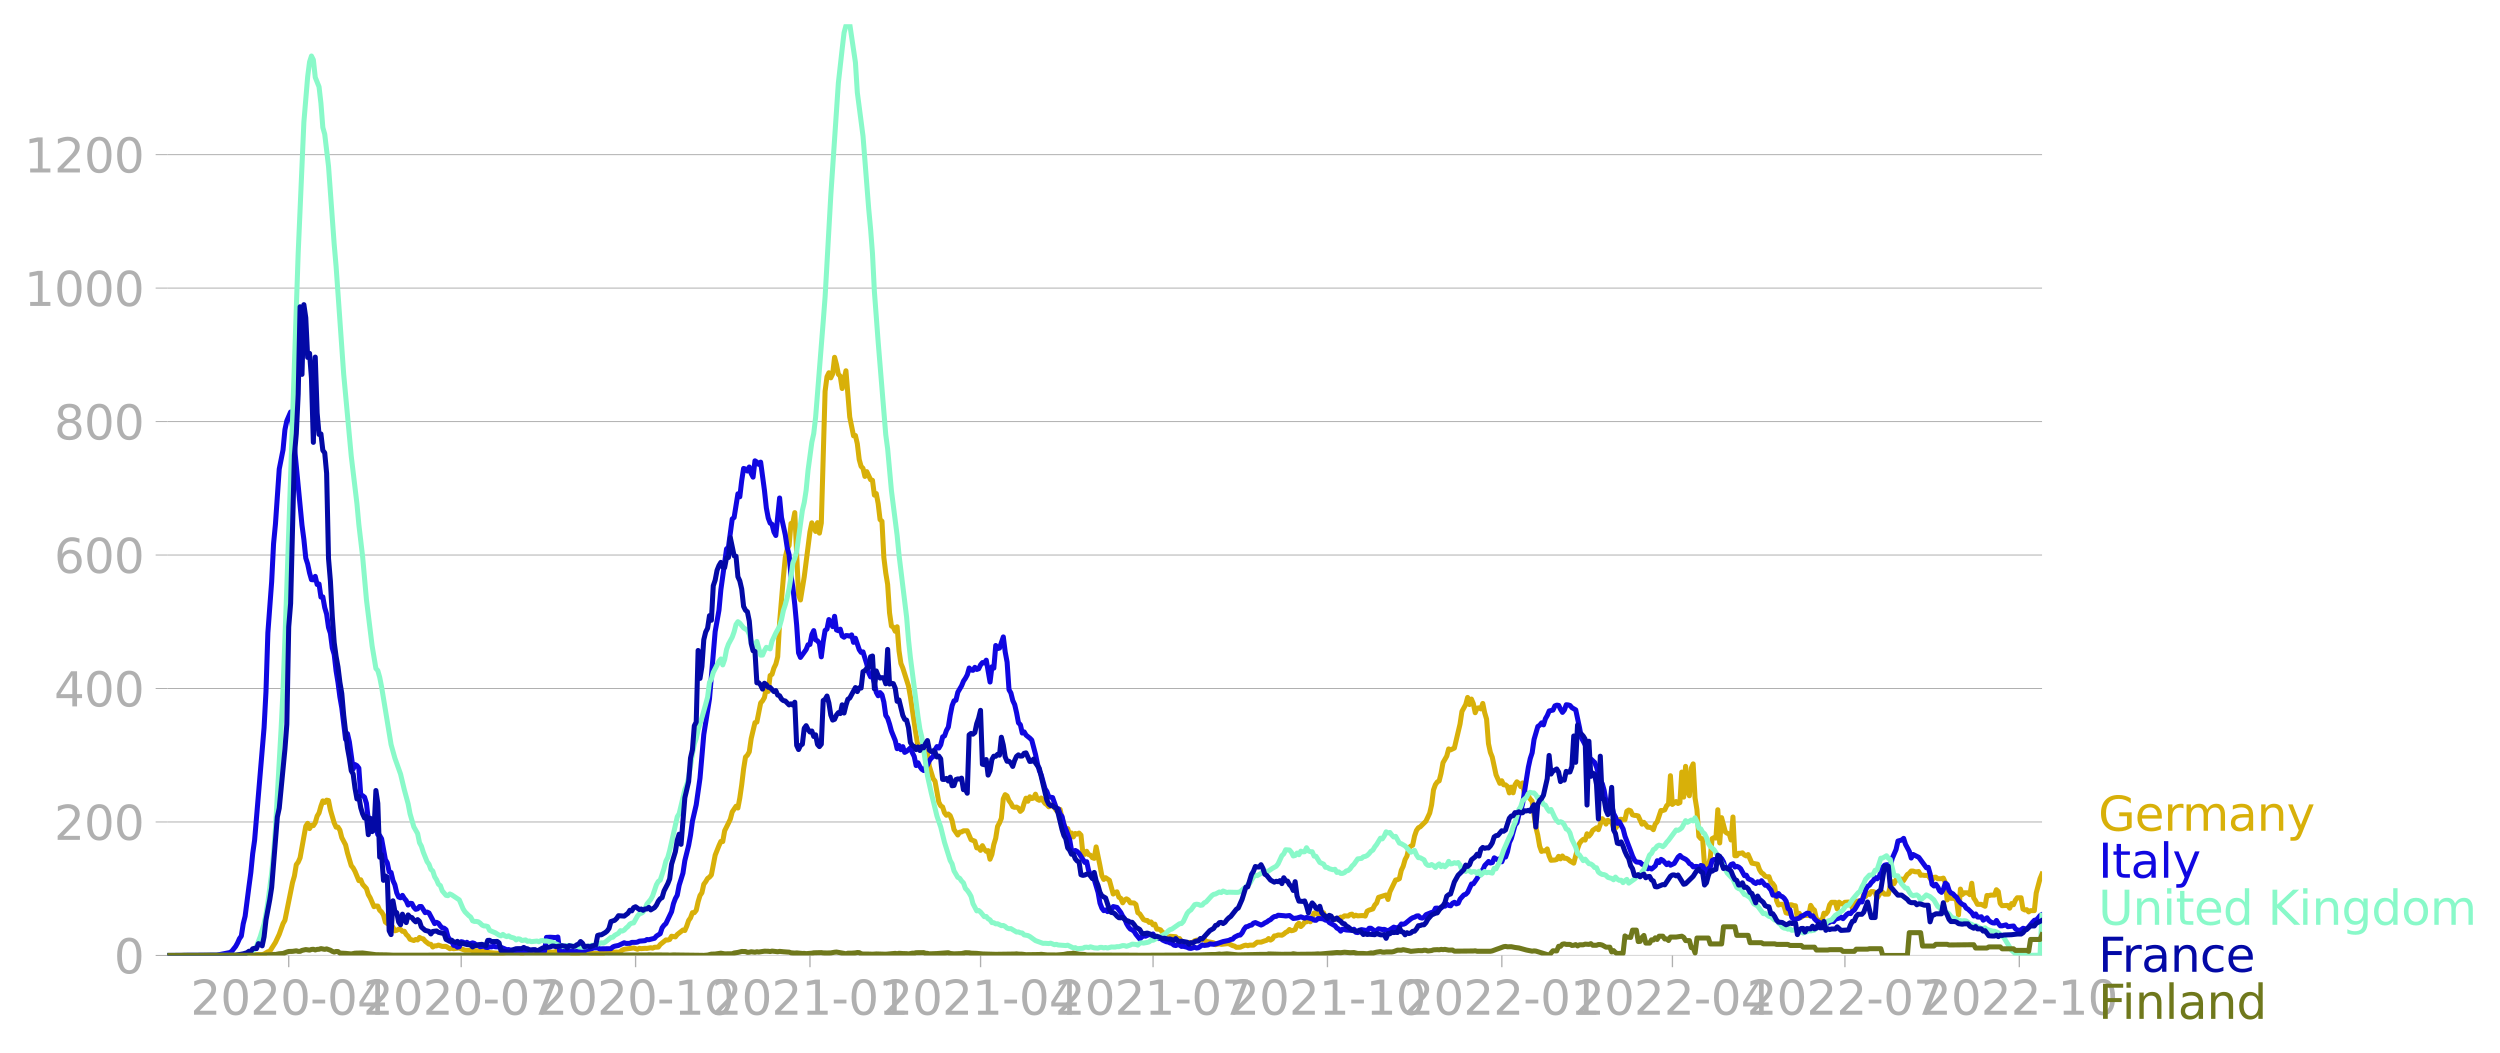 <svg xmlns:xlink="http://www.w3.org/1999/xlink" width="992.186" height="417.837" viewBox="0 0 744.14 313.377" xmlns="http://www.w3.org/2000/svg"><defs><style>*{stroke-linejoin:round;stroke-linecap:butt}</style></defs><g id="figure_1"><path d="M0 313.377h744.14V0H0v313.377z" style="fill:none" id="patch_1"/><g id="axes_1"><path d="M49.83 284.4h558V7.2h-558v277.2z" style="fill:none" id="patch_2"/><g id="matplotlib.axis_1"><g id="xtick_1"><g id="line2d_1"><defs><path id="m3d81a77e2f" d="M0 0v3.5" style="stroke:#b0b0b0;stroke-width:.4"/></defs><use xlink:href="#m3d81a77e2f" x="85.939" y="284.4" style="fill:#b0b0b0;stroke:#b0b0b0;stroke-width:.4"/></g><g style="fill:#b0b0b0" transform="matrix(.14 0 0 -.14 56.691 302.038)" id="text_1"><defs><path id="DejaVuSans-32" d="M1228 531h2203V0H469v531q359 372 979 998 621 627 780 809 303 340 423 576 121 236 121 464 0 372-261 606-261 235-680 235-297 0-627-103-329-103-704-313v638q381 153 712 231 332 78 607 78 725 0 1156-363 431-362 431-968 0-288-108-546-107-257-392-607-78-91-497-524-418-433-1181-1211z" transform="scale(.016)"/><path id="DejaVuSans-30" d="M2034 4250q-487 0-733-480-245-479-245-1442 0-959 245-1439 246-480 733-480 491 0 736 480 246 480 246 1439 0 963-246 1442-245 480-736 480zm0 500q785 0 1199-621 414-620 414-1801 0-1178-414-1799Q2819-91 2034-91q-784 0-1198 620-414 621-414 1799 0 1181 414 1801 414 621 1198 621z" transform="scale(.016)"/><path id="DejaVuSans-2d" d="M313 2009h1684v-512H313v512z" transform="scale(.016)"/><path id="DejaVuSans-34" d="M2419 4116 825 1625h1594v2491zm-166 550h794V1625h666v-525h-666V0h-628v1100H313v609l1940 2957z" transform="scale(.016)"/></defs><use xlink:href="#DejaVuSans-32"/><use xlink:href="#DejaVuSans-30" x="63.623"/><use xlink:href="#DejaVuSans-32" x="127.246"/><use xlink:href="#DejaVuSans-30" x="190.869"/><use xlink:href="#DejaVuSans-2d" x="254.492"/><use xlink:href="#DejaVuSans-30" x="290.576"/><use xlink:href="#DejaVuSans-34" x="354.199"/></g></g><g id="xtick_2"><use xlink:href="#m3d81a77e2f" x="137.282" y="284.4" style="fill:#b0b0b0;stroke:#b0b0b0;stroke-width:.4" id="line2d_2"/><g style="fill:#b0b0b0" transform="matrix(.14 0 0 -.14 108.034 302.038)" id="text_2"><defs><path id="DejaVuSans-37" d="M525 4666h3000v-269L1831 0h-659l1594 4134H525v532z" transform="scale(.016)"/></defs><use xlink:href="#DejaVuSans-32"/><use xlink:href="#DejaVuSans-30" x="63.623"/><use xlink:href="#DejaVuSans-32" x="127.246"/><use xlink:href="#DejaVuSans-30" x="190.869"/><use xlink:href="#DejaVuSans-2d" x="254.492"/><use xlink:href="#DejaVuSans-30" x="290.576"/><use xlink:href="#DejaVuSans-37" x="354.199"/></g></g><g id="xtick_3"><use xlink:href="#m3d81a77e2f" x="189.189" y="284.4" style="fill:#b0b0b0;stroke:#b0b0b0;stroke-width:.4" id="line2d_3"/><g style="fill:#b0b0b0" transform="matrix(.14 0 0 -.14 159.941 302.038)" id="text_3"><defs><path id="DejaVuSans-31" d="M794 531h1031v3560L703 3866v575l1116 225h631V531h1031V0H794v531z" transform="scale(.016)"/></defs><use xlink:href="#DejaVuSans-32"/><use xlink:href="#DejaVuSans-30" x="63.623"/><use xlink:href="#DejaVuSans-32" x="127.246"/><use xlink:href="#DejaVuSans-30" x="190.869"/><use xlink:href="#DejaVuSans-2d" x="254.492"/><use xlink:href="#DejaVuSans-31" x="290.576"/><use xlink:href="#DejaVuSans-30" x="354.199"/></g></g><g id="xtick_4"><use xlink:href="#m3d81a77e2f" x="241.096" y="284.4" style="fill:#b0b0b0;stroke:#b0b0b0;stroke-width:.4" id="line2d_4"/><g style="fill:#b0b0b0" transform="matrix(.14 0 0 -.14 211.848 302.038)" id="text_4"><use xlink:href="#DejaVuSans-32"/><use xlink:href="#DejaVuSans-30" x="63.623"/><use xlink:href="#DejaVuSans-32" x="127.246"/><use xlink:href="#DejaVuSans-31" x="190.869"/><use xlink:href="#DejaVuSans-2d" x="254.492"/><use xlink:href="#DejaVuSans-30" x="290.576"/><use xlink:href="#DejaVuSans-31" x="354.199"/></g></g><g id="xtick_5"><use xlink:href="#m3d81a77e2f" x="291.874" y="284.4" style="fill:#b0b0b0;stroke:#b0b0b0;stroke-width:.4" id="line2d_5"/><g style="fill:#b0b0b0" transform="matrix(.14 0 0 -.14 262.627 302.038)" id="text_5"><use xlink:href="#DejaVuSans-32"/><use xlink:href="#DejaVuSans-30" x="63.623"/><use xlink:href="#DejaVuSans-32" x="127.246"/><use xlink:href="#DejaVuSans-31" x="190.869"/><use xlink:href="#DejaVuSans-2d" x="254.492"/><use xlink:href="#DejaVuSans-30" x="290.576"/><use xlink:href="#DejaVuSans-34" x="354.199"/></g></g><g id="xtick_6"><use xlink:href="#m3d81a77e2f" x="343.217" y="284.4" style="fill:#b0b0b0;stroke:#b0b0b0;stroke-width:.4" id="line2d_6"/><g style="fill:#b0b0b0" transform="matrix(.14 0 0 -.14 313.97 302.038)" id="text_6"><use xlink:href="#DejaVuSans-32"/><use xlink:href="#DejaVuSans-30" x="63.623"/><use xlink:href="#DejaVuSans-32" x="127.246"/><use xlink:href="#DejaVuSans-31" x="190.869"/><use xlink:href="#DejaVuSans-2d" x="254.492"/><use xlink:href="#DejaVuSans-30" x="290.576"/><use xlink:href="#DejaVuSans-37" x="354.199"/></g></g><g id="xtick_7"><use xlink:href="#m3d81a77e2f" x="395.124" y="284.4" style="fill:#b0b0b0;stroke:#b0b0b0;stroke-width:.4" id="line2d_7"/><g style="fill:#b0b0b0" transform="matrix(.14 0 0 -.14 365.876 302.038)" id="text_7"><use xlink:href="#DejaVuSans-32"/><use xlink:href="#DejaVuSans-30" x="63.623"/><use xlink:href="#DejaVuSans-32" x="127.246"/><use xlink:href="#DejaVuSans-31" x="190.869"/><use xlink:href="#DejaVuSans-2d" x="254.492"/><use xlink:href="#DejaVuSans-31" x="290.576"/><use xlink:href="#DejaVuSans-30" x="354.199"/></g></g><g id="xtick_8"><use xlink:href="#m3d81a77e2f" x="447.031" y="284.4" style="fill:#b0b0b0;stroke:#b0b0b0;stroke-width:.4" id="line2d_8"/><g style="fill:#b0b0b0" transform="matrix(.14 0 0 -.14 417.783 302.038)" id="text_8"><use xlink:href="#DejaVuSans-32"/><use xlink:href="#DejaVuSans-30" x="63.623"/><use xlink:href="#DejaVuSans-32" x="127.246"/><use xlink:href="#DejaVuSans-32" x="190.869"/><use xlink:href="#DejaVuSans-2d" x="254.492"/><use xlink:href="#DejaVuSans-30" x="290.576"/><use xlink:href="#DejaVuSans-31" x="354.199"/></g></g><g id="xtick_9"><use xlink:href="#m3d81a77e2f" x="497.81" y="284.4" style="fill:#b0b0b0;stroke:#b0b0b0;stroke-width:.4" id="line2d_9"/><g style="fill:#b0b0b0" transform="matrix(.14 0 0 -.14 468.562 302.038)" id="text_9"><use xlink:href="#DejaVuSans-32"/><use xlink:href="#DejaVuSans-30" x="63.623"/><use xlink:href="#DejaVuSans-32" x="127.246"/><use xlink:href="#DejaVuSans-32" x="190.869"/><use xlink:href="#DejaVuSans-2d" x="254.492"/><use xlink:href="#DejaVuSans-30" x="290.576"/><use xlink:href="#DejaVuSans-34" x="354.199"/></g></g><g id="xtick_10"><use xlink:href="#m3d81a77e2f" x="549.153" y="284.4" style="fill:#b0b0b0;stroke:#b0b0b0;stroke-width:.4" id="line2d_10"/><g style="fill:#b0b0b0" transform="matrix(.14 0 0 -.14 519.905 302.038)" id="text_10"><use xlink:href="#DejaVuSans-32"/><use xlink:href="#DejaVuSans-30" x="63.623"/><use xlink:href="#DejaVuSans-32" x="127.246"/><use xlink:href="#DejaVuSans-32" x="190.869"/><use xlink:href="#DejaVuSans-2d" x="254.492"/><use xlink:href="#DejaVuSans-30" x="290.576"/><use xlink:href="#DejaVuSans-37" x="354.199"/></g></g><g id="xtick_11"><use xlink:href="#m3d81a77e2f" x="601.06" y="284.4" style="fill:#b0b0b0;stroke:#b0b0b0;stroke-width:.4" id="line2d_11"/><g style="fill:#b0b0b0" transform="matrix(.14 0 0 -.14 571.812 302.038)" id="text_11"><use xlink:href="#DejaVuSans-32"/><use xlink:href="#DejaVuSans-30" x="63.623"/><use xlink:href="#DejaVuSans-32" x="127.246"/><use xlink:href="#DejaVuSans-32" x="190.869"/><use xlink:href="#DejaVuSans-2d" x="254.492"/><use xlink:href="#DejaVuSans-31" x="290.576"/><use xlink:href="#DejaVuSans-30" x="354.199"/></g></g></g><g id="matplotlib.axis_2"><g id="ytick_1"><path d="M49.83 284.4h558" clip-path="url(#pc7a94f7376)" style="fill:none;stroke:#b0b0b0;stroke-width:.3;stroke-linecap:square" id="line2d_12"/><g id="line2d_13"><defs><path id="mb079c6b79f" d="M0 0h-3.5" style="stroke:#b0b0b0;stroke-width:.3"/></defs><use xlink:href="#mb079c6b79f" x="49.83" y="284.4" style="fill:#b0b0b0;stroke:#b0b0b0;stroke-width:.3"/></g><use xlink:href="#DejaVuSans-30" style="fill:#b0b0b0" transform="matrix(.14 0 0 -.14 33.922 289.719)" id="text_12"/></g><g id="ytick_2"><path d="M49.83 244.67h558" clip-path="url(#pc7a94f7376)" style="fill:none;stroke:#b0b0b0;stroke-width:.3;stroke-linecap:square" id="line2d_14"/><use xlink:href="#mb079c6b79f" x="49.83" y="244.67" style="fill:#b0b0b0;stroke:#b0b0b0;stroke-width:.3" id="line2d_15"/><g style="fill:#b0b0b0" transform="matrix(.14 0 0 -.14 16.108 249.99)" id="text_13"><use xlink:href="#DejaVuSans-32"/><use xlink:href="#DejaVuSans-30" x="63.623"/><use xlink:href="#DejaVuSans-30" x="127.246"/></g></g><g id="ytick_3"><path d="M49.83 204.94h558" clip-path="url(#pc7a94f7376)" style="fill:none;stroke:#b0b0b0;stroke-width:.3;stroke-linecap:square" id="line2d_16"/><use xlink:href="#mb079c6b79f" x="49.83" y="204.941" style="fill:#b0b0b0;stroke:#b0b0b0;stroke-width:.3" id="line2d_17"/><g style="fill:#b0b0b0" transform="matrix(.14 0 0 -.14 16.108 210.26)" id="text_14"><use xlink:href="#DejaVuSans-34"/><use xlink:href="#DejaVuSans-30" x="63.623"/><use xlink:href="#DejaVuSans-30" x="127.246"/></g></g><g id="ytick_4"><path d="M49.83 165.21h558" clip-path="url(#pc7a94f7376)" style="fill:none;stroke:#b0b0b0;stroke-width:.3;stroke-linecap:square" id="line2d_18"/><use xlink:href="#mb079c6b79f" x="49.83" y="165.211" style="fill:#b0b0b0;stroke:#b0b0b0;stroke-width:.3" id="line2d_19"/><g style="fill:#b0b0b0" transform="matrix(.14 0 0 -.14 16.108 170.53)" id="text_15"><defs><path id="DejaVuSans-36" d="M2113 2584q-425 0-674-291-248-290-248-796 0-503 248-796 249-292 674-292t673 292q248 293 248 796 0 506-248 796-248 291-673 291zm1253 1979v-575q-238 112-480 171-242 60-480 60-625 0-955-422-329-422-376-1275 184 272 462 417 279 145 613 145 703 0 1111-427 408-426 408-1160 0-719-425-1154Q2819-91 2113-91q-810 0-1238 620-428 621-428 1799 0 1106 525 1764t1409 658q238 0 480-47t505-140z" transform="scale(.016)"/></defs><use xlink:href="#DejaVuSans-36"/><use xlink:href="#DejaVuSans-30" x="63.623"/><use xlink:href="#DejaVuSans-30" x="127.246"/></g></g><g id="ytick_5"><path d="M49.83 125.481h558" clip-path="url(#pc7a94f7376)" style="fill:none;stroke:#b0b0b0;stroke-width:.3;stroke-linecap:square" id="line2d_20"/><use xlink:href="#mb079c6b79f" x="49.83" y="125.481" style="fill:#b0b0b0;stroke:#b0b0b0;stroke-width:.3" id="line2d_21"/><g style="fill:#b0b0b0" transform="matrix(.14 0 0 -.14 16.108 130.8)" id="text_16"><defs><path id="DejaVuSans-38" d="M2034 2216q-450 0-708-241-257-241-257-662 0-422 257-663 258-241 708-241t709 242q260 243 260 662 0 421-258 662-257 241-711 241zm-631 268q-406 100-633 378-226 279-226 679 0 559 398 884 399 325 1092 325 697 0 1094-325t397-884q0-400-227-679-226-278-629-378 456-106 710-416 255-309 255-755 0-679-414-1042Q2806-91 2034-91q-771 0-1186 362-414 363-414 1042 0 446 256 755 257 310 713 416zm-231 997q0-362 226-565 227-203 636-203 407 0 636 203 230 203 230 565 0 363-230 566-229 203-636 203-409 0-636-203-226-203-226-566z" transform="scale(.016)"/></defs><use xlink:href="#DejaVuSans-38"/><use xlink:href="#DejaVuSans-30" x="63.623"/><use xlink:href="#DejaVuSans-30" x="127.246"/></g></g><g id="ytick_6"><path d="M49.83 85.751h558" clip-path="url(#pc7a94f7376)" style="fill:none;stroke:#b0b0b0;stroke-width:.3;stroke-linecap:square" id="line2d_22"/><use xlink:href="#mb079c6b79f" x="49.83" y="85.751" style="fill:#b0b0b0;stroke:#b0b0b0;stroke-width:.3" id="line2d_23"/><g style="fill:#b0b0b0" transform="matrix(.14 0 0 -.14 7.2 91.07)" id="text_17"><use xlink:href="#DejaVuSans-31"/><use xlink:href="#DejaVuSans-30" x="63.623"/><use xlink:href="#DejaVuSans-30" x="127.246"/><use xlink:href="#DejaVuSans-30" x="190.869"/></g></g><g id="ytick_7"><path d="M49.83 46.022h558" clip-path="url(#pc7a94f7376)" style="fill:none;stroke:#b0b0b0;stroke-width:.3;stroke-linecap:square" id="line2d_24"/><use xlink:href="#mb079c6b79f" x="49.83" y="46.022" style="fill:#b0b0b0;stroke:#b0b0b0;stroke-width:.3" id="line2d_25"/><g style="fill:#b0b0b0" transform="matrix(.14 0 0 -.14 7.2 51.34)" id="text_18"><use xlink:href="#DejaVuSans-31"/><use xlink:href="#DejaVuSans-32" x="63.623"/><use xlink:href="#DejaVuSans-30" x="127.246"/><use xlink:href="#DejaVuSans-30" x="190.869"/></g></g></g><path d="m49.83 284.4 24.26-.085 2.822-.199 1.128.029.565-.17 1.128-.682.564-.113 1.693-2.668 1.128-2.412 1.129-3.178.564-.994 2.257-11.21.564-1.957.564-3.406.564-.737.564-1.277 1.693-9.422.564-.851.564 1.56.565-.964.564.085.564-.88.564-1.958.565-.937.564-2.015.564-1.56.564.454.564-.681.565.113.564 2.838 1.128 3.831.564 1.249h.565l.564.88.564 2.241 1.128 2.157.565 2.412 1.128 3.775.564.68.564 1.05 1.129 2.725.564-.255.564 1.362 1.129 1.248.564 1.817.564.964 1.128 2.611.565-.198.564.028.564 1.249.564.51.565.909.564 2.1.564.425.564.057.564.312.565.766.564 1.022.564-.142.564-.34.564.085.565.567.564-.028.564.965.564.51.564.909 1.129.369.564-.313.564.142.564-.738.565.313.564.113.564.681 1.128.88.565.057.564.794.564-.34h.564l.564-.227 1.129.397h1.128l1.129.681.564-.142.564.142 1.129-.142.564-.057 1.692.653h1.693l.564.114 3.385.085.565.113 1.128.398 2.821.227 1.693-.199.564-.17 3.95.142.564.198 1.692-.482 1.129-.057 1.128-.369 1.693.454.564.085.564-.17.564.17 1.693.029.564-.029.564-.17.564.199 2.822-.057 1.692.426.564-.114 1.129.029.564-.227.564-.086 4.514.454 1.128-.113.564-.028.565-.227 1.128.085.564-.17h1.693l.564.056.564-.199.565-.454.564-.227 2.82-.397 1.13.397.563-.283.565.085 1.128-.085.564.028 1.129-.199.564.114.564-.256 1.128-.056.565-.767 1.692-1.362.564.029.565-.17.564-.965 1.128.198.564-.71 1.693-1.333.564.142.565-1.306.564-1.674.564-.794.564-1.533h.564l.565-.71.564-2.525.564-1.873.564-.823.564-2.526.565-.766.564-.965.564-.397.564-.653 1.129-5.874 1.128-2.838.564-1.249.564.029.565-3.207 1.128-2.27.564-1.192.564-2.157 1.129-1.674.564.51.564-2.98.564-3.915.565-4.711.564-3.547.564-.568.564-.993.565-3.945 1.128-4.739.564-.17 1.129-5.704.564-.625.564-.993.564-2.923.564 1.107.565-4.71.564-.37.564-1.873.564-1.163.564-2.185.565-10.273 1.128-13.423.564-5.846.564-2.498.565-1.078.564-6.555.564-.284.564-2.952 1.129 24.491.564 1.504 1.128-6.896 1.693-13.338.564-2.724 1.129 2.554.564-2.61.564 3.12.564-3.007 1.129-39.22.564-4.341.564-1.164.564 1.504.564-1.163.565-4.938.564 2.128.564 2.923.564.568.564 3.66 1.129-5.278 1.128 13.764 1.129 5.59.564-.085.564 2.44.564 4.712.564 2.043.565.567.564 2.413.564-1.42 1.129 2.385.564.198.564 4.399.564-.454.564 2.98.565 4.767.564.482.564 10.784.564 4.598.564 3.405.565 8.485.564 3.916.564.37.564 1.191.564-1.334.565 7.18.564 3.746.564 1.362 1.693 5.335.564 3.207 1.692 11.38.565 3.434.564-.34.564.056.564 1.617.565.114.564.738.564 3.689 1.128 3.69.565.737 1.128 6.272.564 1.078.564.34.565 1.732.564.737.564-.369.564.483.564 1.447.565 2.668 1.128 1.646.564-.823.564-.085.565-.34h1.128l1.128 2.638 1.129.454.564 1.987.564-.029.564.767.565-1.39.564 1.05.564.623.564-.198.565 2.554.564-1.39.564-2.98.564-1.817.564-3.575.565-1.022.564-1.39.564-5.79.564-1.248.564.369.565 1.39.564.766.564 1.05.564.199.564-.085.565.312.564.965.564-.51.564-1.902.564-1.504.565.908.564-1.334.564.54.564-.143.564-1.163.565 1.532.564.284.564-.681 1.129 1.59.564.396.564.625.564-.17.564-.483 1.129 1.76.564.482.564-.795.564 2.668 1.129 3.32.564-.284.564 1.76.564-.454.565 1.163.564-1.021.564.198.564-.312.564.596.565 5.335.564.398.564-.909.564.965.564.199.565.738.564.198.564-3.405 1.128 5.505.565 3.009.564 1.163.564-.51 1.129.765 1.128 4.087.564-.454.564-.199.565 1.59.564.34.564 1.334.564-.852.564-.312.565.312.564.852 1.128.057.564.454.565 2.44.564.34 1.128 1.703.564.227.565.057.564.568.564-.142.564.851.564-.198.565 1.475.564.029.564.198.564.738.564.227.565.908.564.568.564-.54 1.693.142.564.568.564-.028.564.88.565.368 1.128.114.564-.227.564.255.565-.284.564-.454.564-.17 1.128-.085 1.129-.17.564.596 2.257.454.564.539 1.128-.256.565.17 1.692-.198h.565l1.128.568.564.142.564.368 1.129-.028 1.128-.482.564-.142.565.17.564-.17h1.128l1.129-.88h1.128l1.128-.397.565-.17.564-.511.564.454.564-.34.564-.88.565-.057.564-.256 1.128.085.564-.34.565-.483.564-.283.564-.596.564.369.565-.114.564-.255.564-1.362.564-.511.564.993.565-.51.564-.852.564-.029.564-.368.564.34 1.129-2.61.564.028.564.283.564.086.565-.568.564.113.564 1.363 1.128-.34.565.538.564.085.564.313.564-.256.564-.028.565-.37.564.03.564-.426 1.129.056.564-.454.564-.113.564.596.564-.284.565.199 1.128-.086h.564l.564.142.565-1.447.564-.312 1.128-.369.564-1.135.565-.624.564-1.675 1.692-.539.565-.17.564 1.334.564-2.27 1.693-3.52.564-.113.564-.284.564-2.497.564-1.192.565-1.987.564-1.05.564-2.44.564-.511.565-.284.564-2.724.564-1.646.564-.823.564-.284 1.693-1.674 1.128-2.412.565-2.47.564-4.426.564-1.561.564-.823.564-.312.565-2.242.564-3.15 1.128-1.987.564-2.128.565.284 1.128-.54 1.693-7.15.564-3.747 1.128-2.071.565-2.1.564 2.1.564-1.618.564 1.334.564 2.724.565-1.362.564-.085.564.312.564-1.617.564 2.752.565 1.902.564 7.293.564 2.61.564 1.42 1.129 5.278 1.128 2.526.564-.767.564 1.192.565.029.564.454.564 1.93.564-1.703.564 1.674.565-2.384.564-.88.564.455.564.965.564-1.079.565 3.604.564-.624 1.128 1.788.565.624 1.128 7.776.564 2.327.564 3.292.565 1.589.564-.199.564.057.564-.596.564 2.072.565 1.305 1.128-.085.564-.142.564-.937.565.738.564-.851.564.681h.564l.564.284.565.51 1.128.653 1.128-4.256.565-1.59.564-.737.564-.483.564.199.564-1.873.565.71.564-.653.564-1.079 1.129-.766.564.568 1.128-3.264.564.51.565 1.08.564-1.136.564.454.564-.057.564 2.015.565-.057.564-.68.564-1.845.564-.142.564.17h.565l.564-2.525.564-.37.564.228.564 1.192.565.17.564.028.564.142 1.128 2.44.565-.539 1.128 1.448.564.028.565.17.564.54.564-1.703.564-.624 1.129-3.378h.564l.564-.198.564-1.22.564-.54.565-8.4.564 8.542 1.128-.851.564.567.565-.255.564-9.081.564 7.435.564-9.138.564 7.265.565 1.476.564-8.202.564-1.277.564 10.16.564 3.462.565 7.946.564.653.564.056.564 8.003.564.37.565-.398.564-2.185.564-5.818.564-.312.565.142.564-8.429.564 9.876.564-7.52 1.129 4.257.564.397.564.17.564 1.816.564-6.839.565 11.522h.564l.564-.71h.564l.564-.142.565.625.564.284.564-.398 1.128 2.554 1.693.313.564 1.617.564.908.565.37.564.68.564.17.564-.028.565 1.59.564.453.564.823.564 4.229.564 1.333.565-.198.564-.029.564.653.564 1.901.564.142.565-2.525h.564l.564.227.564.056.564 3.803.565-1.532.564 1.163.564-.425.564-.114 1.129-.028.564-2.98.564.936.564.483.564 2.469.565.539 1.128.028.564-2.128.564.227.565-.71.564-2.014.564-.738h1.129l.564 1.958.564-2.015.564.426.564.17.565-.54 1.128-.084.564.312.564 1.504.565-.71.564-1.333 1.692-.17.565-1.788.564.51.564-1.05.564.454.564-.85h.565l.564.226.564 1.788 1.128-1.816.565.057.564.51h1.128l.564-2.412.565-1.277.564.568.564-1.135 1.129-.029.564-.198.564.454 1.128-1.817.565-.34.564-.681h.564l.564.198.564.029.565-.085.564 1.106.564-.056.564.113h1.129l.564.852.564.595.564-.88.564-.056.565.454h1.128l.564-.17.564 1.277.565 5.221.564-1.05.564.568h1.129l.564.766.564 4.172.564-7.69.564 1.645.565-.539h1.128l.564.568.564-3.406.565 4.37.564.823.564 1.079h1.128l1.129.567.564-3.206.564.056.564-.17h1.129l.564-1.59.564.54.564 3.519.565.681 1.128-.057h.564l.564.795.565-1.362.564.34.564-1.333.564-.738h1.129l.564 3.348.564.284.564-.085.565.653.564-.37h1.128l.564-5.25 1.129-4.256.564-1.362h0" clip-path="url(#pc7a94f7376)" style="fill:none;stroke:#d8b009;stroke-width:1.5;stroke-linecap:square" id="line2d_26"/><path d="m49.83 284.4 14.67-.085 3.949-.795.564-.397 1.128-1.419.565-1.022.564-1.277.564-.794.564-3.633.564-2.242 1.129-8.768.564-4.2.564-5.704.564-3.945 2.822-33.515.564-10.699.564-17.537 1.128-15.183.565-11.294.564-5.903 1.128-16.374 1.129-5.705.564-5.987.564-2.668 1.128-2.61.565 4.341 2.82 29.315.565 4.257.564 5.562.564 1.76.564 2.667.565 1.986.564.057.564-1.021.564 2.412.565-.142.564 3.888.564-.057.564 3.178.564 1.93.565 4.001.564 1.731.564 4.4.564 1.9.564 4.91.565 3.434.564 4.313.564 3.235 1.128 9.365.565-1.674.564 2.44 1.128 8.06.564-1.306.565.313.564.737.564 7.946.564.256.564.454.565 1.816.564 4.938.564.34.564.029.564 1.163.565.568.564 2.27.564.284.564.965 1.129 6.186.564.965.564 2.696.564.199.565 2.384.564 1.248.564 2.44.564 1.221.564.227.565-.71.564.909.564.652.564 1.306.564-.511.565.057.564 1.107.564.624.564-.142.564-.681h.565l1.128 1.816.564-.17.564.255 1.693 3.179.564-.37.564.256.565.823.564.568.564.085.564.454.565 2.1.564.908.564.482.564 1.164.564.057.565.482.564-.142.564-1.475.564.113.564.426.565-.37.564.426.564-.056.564-.199.564.17.565.511.564.085.564.398 1.128-.2.565.37.564.057.564-.227.564.028.564-.199.565.17 1.128.057.564.114 1.129.454.564.255.564-.056 1.129.34.564.085.564.199.564-.114 1.129-.085.564-.198.564.17 1.128-.199.565.17.564-.227 1.128.398 2.257-.029.564-4.115 1.129-.056 1.692.113.564-.17.565 4.399 1.128-.086.564.029.565-.17 2.82.113.565-.113.564.198 1.128-.198.565-.426 1.692-.312.564-.227 1.129.028.564.284 3.385-.057.564-.51.565-.228 1.128-.227 1.693-.794.564.198 1.128-.028.565-.284h1.128l.564-.085.564-.284 1.693-.142.564-.34.564.057 1.693-.426.564-.653 1.129-.71.564-1.73.564-.767.564-.51 1.693-3.548.564-2.383.564-1.505.564-1.021.565-2.951 1.128-3.605.564-3.745 1.129-4.513.564-3.065.564-4.143 1.129-4.88 1.128-7.918 1.128-12.998 1.693-10.613 1.693-20.035 1.128-6.329.564-6.101 1.693-12.174.564-.483 1.128-8.428.565-.454 1.128-7.038.564.88.564-4.796.565-3.633.564.17.564.596.564-1.191.565 1.93.564 1.078.564-4.853.564.369.564.681.565-.653 1.128 8.372.564 5.25.564 3.008.565 1.504.564.369.564 2.27.564 1.05 1.129-11.152.564 5.789 1.128 5.193.564 3.746.565 2.157.564 6.186.564 3.604.564 5.052.564 6.1.565 8.287.564 1.334 1.693-2.355.564-1.42.564-.084.564-2.923.564-1.192.565 2.753.564.283.564.767.564 4 .564-4.483.565-3.377.564-.397.564-2.838.564.936.564 1.164.565-3.065.564 4.058.564.227.564-.454.564 2.015.565.369.564-.482.564.028.564.142.564-.37.565 2.214.564-1.22 1.128 3.377.564.823.565-.142 1.128 3.661.564 2.582.565 1.192.564-.255.564 2.015.564 2.838.564 1.021.565-.936.564.624.564 2.185.564 3.973.564.852.565 1.73.564 2.1 1.128 2.782.564 2.44.565-.936.564 1.248.564-.908.564 1.703.564-.312L271 222.62l.564 1.448.564 1.106.564 2.696.565-.823.564 1.135.564.795.564.369 1.129-1.703.564-1.248.564-.767.564-.425.565-2.044.564-.936.564.426.564-.965.564-2.356.565-.283.564-1.618.564-1.022.564-3.575.564-2.81.565-1.419.564-.17.564-2.384 1.128-1.93.565-1.39.564-.823.564-1.05.564-2.015.564.596.565.085.564-.88.564.625.564-.199.564-1.163.565-.681.564.113.564-.823 1.129 6.499.564-4.54.564.397.564-6.726.564.908.565-.142 1.128-3.32.564 4.484.564 3.036.565 8.201.564.965.564 2.27.564 1.192.564 2.441.565 2.98.564.567.564 2.47.564-.341.564.965 1.129.908.564.567 1.128 4.285.565 2.725.564 2.071.564 1.277 1.129 4.115.564.852.564 1.589 1.128.198 1.129 3.179.564.142.564 1.617.564.71.565 2.497.564 1.305 1.128 3.065.564 3.207.565 1.05.564-1.022.564.313.564.596 1.693 2.639.564-.199.564 2.61.564 1.193 1.129 1.589 1.128 3.746.564 3.178.565 1.504.564.738.564-.198.564.482.565-.255.564-.426.564-.823 1.128.255 1.129 1.533.564 1.106.564.71.564 1.447.565.965.564.681.564.256.564.425.564.908 1.129 1.39.564-.595.564-.34.564.085 1.129-.511.564.17.564-.312.564.794.565.511.564.057.564-.085.564.51 1.129.512.564.085.564.283.564.142.565.511.564.114.564-.256.564.114.564.397.565-.028 1.128.283.564.284.564.057 1.129-.34.564.226.564-.113 1.129-.823.564.17 1.128-.142.564-.312 1.129.114 1.128-.256 1.693-.567 1.128-.227.565-.114.564-.284.564-.085.564-.596 1.129-.567.564-.057.564-.653.564-1.078.564-.71.565-.113.564-.312.564-.114.564-.567.564-.17 1.693.737.564-.255.564-.397.565-.256.564-.425.564-.284.564-.54.564-.368.565-.057.564-.34 1.692.141.565.085 1.128-.142 1.129.88 1.128-.142 1.128-.34 1.129.397.564-.227 1.693.426.564.397.564.028.564-.51 1.129.028.564.113.564.341h.564l.564.71 1.693.964.564.681.564.284.565.625.564-.596 1.128.255 1.693.113.564-.34.564.908.565.085.564-.284.564-.596 1.693.313.564-.71h.564l.564.397.564.625 1.129-.88 1.128.227.564-.057 1.129.483 1.692-1.135.565.17H416l.564-.34.564-.767.564.085.565-.227 1.692-1.39.565-.34.564-.171.564-.34.564-.057.564.567.565.114.564-.284.564-.738 1.693-.681.564-.085.564-1.164.564-.028.564.142.565-.17.564-.511.564-.029.564-.652.564.425.565.114.564-.766.564-.284.564.482.564-.198.565-1.249 1.128-1.249.564-.17.565-.596 1.128-2.469.564-.057 1.129-1.645 1.128-2.044.564-.482.564-1.277 1.129-1.192.564.454.564-.142.564-1.39 1.129.624.564-.397.564.936.564-1.476.565.057.564-1.617.564-2.696.564-1.192 1.129-4.002.564-.68.564-2.47.564-.993.564-2.327 1.129-7.236.564-3.52.564-2.582.565-1.702.564-3.973 1.128-3.86.564-.369.565-.71.564.597.564-1.845.564-.965.564-1.334 1.129-.255.564-1.249.564-.227.564.086.565 1.163.564.908.564-.71.564-1.56.564.057.565.17.564.653 1.128.652 1.129 5.335.564 3.009 1.692 3.121.565 3.008.564.142 1.128 1.05.565 1.42 1.128 4.142.564.738.564 2.015.565 3.434.564 1.192 1.128-.256.564 2.526.565 1.078.564 1.817.564-.483 1.128 2.157.565 2.185 1.692 4.427.564 1.532.565 1.136.564.539 1.128.142.564.539.565.227.564-.255.564 1.362.564-.199.565.284 1.128-.937.564-1.532.564.54.565-.937.564.312 1.128 1.248.564-.482.565.653 1.128-.54 1.128-1.872.565-.483.564.568 1.128.567.564.483.565.794.564.284.564.71.564-.142h.564l.565.312.564-.596.564.142 1.128 2.213.565-1.419.564-.482.564-1.958.564-.284.565.17.564-.397.564-.54.564.54.564.993.565 1.958.564.37 1.128-1.618.564-.199.565.965.564-.199.564.227.564.483 1.129 2.071.564-.142.564 1.05 1.128.511.565.625.564.283.564-.51.564.283.564-.596 1.129 1.363h.564l1.129 1.418.564 1.504.564-.028.564.397.564-.823.565.71.564.199.564.51.564.823.564 2.214.565.426.564 2.213.564.54h.564l1.129-.341.564-.596.564-.142 1.128-.71.565.029.564.823.564-.085.564.908.564.567 1.693.965.564-.51.564.311.565-.056 1.128-.596.564.142.565-.738 1.128-.312.564-.284.564.454 1.129-1.249.564-.369.564.114.564-.71.565-.34 1.692-2.781.564.369 1.129-3.718.564-.965.564-.312.564-.823.565-.51.564-.994.564.426.564-.54 1.129-2.922.564-.596.564-.142.564.057.564.227.565-2.186 1.128-2.61.564-2.526 1.129-.312.564-.483.564 1.788 1.129 2.1.564 1.958.564-1.05 1.693.852 2.256 3.093.565-.114.564 2.015.564 3.037.564.482.564-.482.565.794.564 1.164.564.426.564-.937.564-1.816.565.454.564 1.788.564.71.564.226.565.625.564.425.564 1.022.564.624.564.454.565.227.564.908.564.312 1.128 1.079.565.936.564-.596.564.909.564.028.564-.114.565 1.022 1.128-.71.564.824.564.425.565.256.564.056.564-.766.564.937.564.652h.565l1.128-.283.564.539 1.129-.142.564-.057.564.851.564.313.565.141.564-.198.564-.426 1.128.256 1.693-2.044.564-.596.564-.113.565-.568.564-.738.564-.283h0" clip-path="url(#pc7a94f7376)" style="fill:none;stroke:#1007e1;stroke-width:1.5;stroke-linecap:square" id="line2d_27"/><path d="m49.83 284.4 20.311-.057 3.386-.369.564-.17 1.128-.71.564-.595.565-.823 1.128-2.895 1.129-3.774.564-2.895.564-3.49 1.128-8.713.565-5.817.564-7.464 1.692-29.854.565-11.465 1.128-30.45 3.385-99.55 1.693-38.936 1.128-13.537.564-4.398.565-1.76.564 1.136.564 5.221 1.129 2.81.564 4.91.564 7.207.564 1.987 1.129 9.563 1.692 23.27.564 6.527 2.257 32.068 2.257 24.434L106.251 150l.564 6.158 1.128 9.592 1.129 12.742 1.692 13.763 1.129 6.726.564.624.564 1.987.564 2.866 2.821 17.14 1.129 4.059 1.692 4.739 1.129 4.71 1.128 4.144.564 2.951 1.129 3.917 1.128 1.986.564 2.724.565 1.05.564 1.788 1.128 2.81.564.766.565 1.532.564.483.564 1.73.564.88.564 1.334.565.398.564 1.56 1.128 1.334.565.114.564-.511.564.255 2.257 1.504 1.128 2.668.564.88 1.129 1.135.564.426.564 1.106.564.199h.565l.564.113.564.398.564.567.564.256.565.028.564.17.564 1.135 1.128.483.565.227 1.128.71.564.198.565-.426.564.426.564.227.564-.227.564.369 1.129.312.564.54.564-.341.564.085.565.426 1.128-.17.564.425.564-.114.565.2 1.692-.171.564.199.565-.313.564-.056.564.17.564-.029 1.693.37 1.128.482 1.129.539.564-.057.564.312 1.129-.283.564.113.564-.057 1.128.284.565-.255.564.312 1.128.113 1.693-.312 1.128-.283.564.028 2.257-.766.564.085.565-.284 1.692-1.39.564-.057.565-.568 1.128-.624.564-.766.565.113.564-.284.564-.624.564-.454.564-.71.565-.283.564-.085 1.128-2.015.564-.653.565-.199.564-.369.564-.993.564-1.39 1.129-1.362.564-1.05 1.128-3.32.564-.994.565-.369 1.128-3.434.564-2.242.564-1.106.565-2.072 2.256-10.018.565-.936 1.692-7.151.565-1.39.564-2.214 1.128-7.038.564-2.952.565-1.589.564-2.61 1.128-3.605 1.129-4.03.564-2.1.564-4.426.564-.937.564-1.986 1.693-3.32.564-.682.564 1.76.565-1.618.564-2.951.564-1.59 1.128-2.1.565-1.589.564-2.185.564-.823.564.426 1.129 1.419 1.128.681.564 1.249 1.129 4.427 1.128-2.327 1.129 4.086.564-.028.564-1.334.564-.965 1.129.454.564-2.299 1.128-2.412 1.129-2.015.564-2.014.564-2.696.564-1.731.564-2.1.565-2.696.564-3.463.564-4.171.564-1.42.564-1.986 1.693-12.202.564-2.384.565-3.66.564-5.904 1.128-8.371.564-2.554.565-4.91 2.256-28.406.565-7.407 1.692-30.138 2.257-33.543 1.128-10.075.565-4.852.564-2.1.564-.312.564-.114 1.693 11.408.564 8.94 1.693 12.968 1.692 21.625.565 6.044.564 7.322.564 11.266 1.128 15.04 2.257 27.584.564 4.229 1.129 12.458 1.692 13.28.565 5.847 2.256 18.474.565 6.754.564 5.307 1.128 8.712 1.129 8.797.564 3.746.564 2.356 1.693 11.55 1.128 5.08 1.693 6.895 1.128 3.292 1.129 4.57 1.692 5.391.564.993.565 2.072 1.128 1.93.564.284.564.822.565.568.564 1.618.564.596.564.794.564.993.565 2.157 1.128 2.157.564-.114.564.454 1.129 1.391.564-.057.564.681.565.312.564.823.564.029.564.34.564-.028 1.129.568.564-.057.564.284.564.51.565.17.564-.028 1.128.681.564.34.565-.027.564.255.564.057.564.567 1.129.199.564.284 1.692 1.22 2.257.823.565-.028 1.128.085.564-.114 1.129.454.564-.113.564.198 2.257.17.564-.113 1.693.823.564-.085.564.312 1.693-.142.564-.284.564-.028.564.114.564-.227 1.129.312 1.128.085.564-.227h.565l.564.142.564-.114.564.17 1.129-.312 1.128.029.564-.142.565.028 1.128-.34.564.028.564.199 1.129-.37.564-.283 1.128.085.565.199.564-.568.564-.113.564.085 1.129-.199.564-.17.564-.483.564.029 3.385-1.76.565-.425.564-.596.564-.398.564-.17 2.257-1.589.564-.057.565-.596 1.128-2.412.564-.68.564-.37 1.129-1.56.564-.143.564.086.564.255.565-.085.564-.653.564-.255 1.693-1.873.564-.398.564-.113 1.128-.596.565.17.564-.454 1.128.454.565-.113 2.256.057.565-.029.564-.17 1.128-.993.564-.256.565-.851.564-.34 1.128-1.959.564-.454.565.057 1.128-.653.564-.482.564-.284.565.34.564-.312 1.128-.766 1.129-.624.564-.71 1.128-2.44.564-.54.565-1.22 1.128.086.564.652.565 1.107.564-.142.564-.71.564.483.564-1.05.565.199.564-.029.564-1.192.564.937.564.227.565.028.564 1.306.564.056 1.128 1.817 1.129.51.564.937.564.028.564.398 1.129.312.564-.142.564.936.564-.17.565.454h.564l.564-.227.564-.51.565-.114.564-.51.564-.824.564-.51 1.129-1.618 1.128-.142.564-.483.564-.113.565-.284.564-.54.564-.709.564-.34.564-.965.565-.71 1.128-1.872.564.198.564-.851.565-1.249.564.34.564-.141.564.766.564.568.565-.17 1.128 1.986.564.199 1.129.652 1.692 1.873 1.129-.539.564 1.305.564.852.564.028 1.129.624.564 1.164.564.454.564.057.565-.284.564.34.564.54.564-.653.564-.397.565.794.564-.454.564.511.564-.51.564-1.107.565.766.564-.085.564-.284.564.17.564-.227.565.766.564 1.533.564-.568.564.937.565-.568 1.128.823.564-.227.564.057.565.51.564-.652.564 1.135 1.128-1.078.565.369.564-.142 1.128.255.564-1.419.565.142 1.128-2.242 1.128-3.32 1.693-3.86.564-1.106.564-1.987.565-1.248 1.128-3.86.564-.851.564-1.788 1.129-.993.564-1.107.564-.397.565.17h.564l.564.567.564.994.564-.227 1.129 2.071.564.227.564 1.05.564.767.565-.511 1.128 2.412.564.88.564.567.565-.227.564.227.564.738.564 1.192.564.255.565.937.564 1.901 1.128 2.299.564 1.901.565.454 1.128 1.675.564-.426 1.129 1.334.564.085.564.397.564.653.565.085.564 1.277.564.426.564.283.564.057.565.227.564.596 1.128.312.564.398.565-.795.564.624.564.34.564-.028.564.71.565-.568.564-.397.564 1.107 1.693-1.192 1.128-.937.564-.141.564-1.107.565-.653 1.692-4.342.565-.454.564-1.135.564-.312.564-.738.564-.284.565.142.564.312.564-.51.564-.795.564-.596 2.257-3.065.564.114.565-.313.564-.454 1.128-2.128.564.482 1.129-.652.564.227.564-.908.564 1.163.565 1.93.564.199.564 1.021.564.426.564 1.107.565 1.759.564.88 1.128 1.021.565.852 1.128 2.1 1.128 1.816 1.129 2.185 1.692 1.788 1.129 2.469.564.369.564.142 1.129 1.589.564.17 1.128.766.564.823.565 1.022 1.128.653 1.693 2.27.564-.028 1.128.85.565.114 1.128.994.564.056.564.795.565.369.564.851.564.312.564.057.564.256.565-.114.564.454 1.128-.113.564.255.565.51.564-.396.564.539.564-.454.564.113.565-.369.564.085 1.128-.227.564-.737.565.028.564-.312.564-.057.564-.284 1.129-1.334 1.128-.34 1.129-1.362 1.128-.71 1.128-.823.565-.908.564-.539.564-.028.564-.738.564-.937 1.693-2.015.564-.397.564-1.334.565-1.021.564-1.306 1.128-1.22h.564l.565-.284.564-1.163.564-.029 1.128-3.547.565-.057 1.128-.68.564.765.564.341 1.129 4.768 1.128.113.565 1.419.564.965 1.128 1.248.564.057.565 1.107.564.823.564.255 1.128-.198.565.397.564 1.107 1.128-.937.564-.567 1.129.51 1.128.965 1.129 1.93.564.397.564.909.564.624.564-.199.565.114.564.397.564.738.564.482.565.057.564.227.564.993.564-.51.564.113.565-.085.564.085 1.128.851.564.142.565.454.564-.085 1.128.596.564.37.565-.086.564-.199.564.483 1.128.34.565.17.564.029 1.128.426 1.693 1.532 2.257 3.718 1.692 1.475h6.77l.565-11.919h0" clip-path="url(#pc7a94f7376)" style="fill:none;stroke:#89f9c9;stroke-width:1.5;stroke-linecap:square" id="line2d_28"/><path d="m49.83 284.4 20.311-.057 2.257-.425 1.129-.341.564-.426.564.085.564-.822.564-.142.565.085.564-1.476.564.227.564.426.565-2.696.564-4.995 1.128-6.044.564-3.633 1.693-21 .564-2.61 1.693-17.538.564-7.407.564-29.003.564-6.953 1.129-44.185.564-6.385.564-11.805.564-25.966.565 20.12.564-20.745.564 3.888.564 11.805.564-1.191.565 7.378.564 19.099.564-25.37.564 16.657.565 6.357.564-.142.564 4.881.564.738.564 6.102.565 25.37.564 6.725.564 10.557.564 7.72.564 4.142.565 3.122.564 4.569.564 3.349.564 6.441 1.129 9.763.564 3.065.564 3.717.564.965.564 4.285.565 3.122.564-.71.564 3.32.564 1.845.564 1.22.565-.425.564 5.392.564-4.881.564 3.972.564-.51.565-11.72.564 3.802.564 16.034.564-.738.565 7.634.564-1.306.564.341.564 15.977.564 1.135.565-10.046.564 3.122.564.425.564 2.753.564.823.565-3.15.564 1.618.564.88.564-2.27.564.624.565.17.564.738.564.51.564-.652.564.51.565 1.703 1.128.993 1.128.284.565.766.564-.737 1.128-.142.564.397 1.693.397.564 1.703 1.129.596.564-.34.564.482.564.17.565-.312.564.681.564-.17 1.693.425.564.029.564.142.564.539.564-.34.565-.086.564-.227 1.128-.113 1.129.454.564-1.618.564-.028.564.369 1.693-.029.564.426.564 2.327 1.129.255 1.692.256.565-.738 1.128-.369 1.693-.028.564-.34.564.311.564.086.564.34 1.693-.085.564.426 1.693-.909.564-.17 1.128-.057.565-.113.564-.255.564.028.564.17 1.693-.312 1.128.17.565.511.564-.681 1.128.255.564-.085.565-.425.564-.227.564-.738.564.51.564 1.079.565-.17.564-.029.564.227.564-.312 1.129-.227.564-2.894.564-.17.564-.03 1.129-.652.564-.454.564-.794.564-2.044 1.129-.369.564-.539.564-.823 1.693.114 1.128-.852.564-.88.565.17.564-.964.564-.255 1.128.823.565-.142.564.369.564-.398h.564l.564-.454.565.738 1.128-.68.564-.739.564-1.163.565-.738.564-.34.564-1.959 1.128-2.185.565-1.447.564-4.342 1.128-3.718.564-3.433.565-1.788.564 3.008 1.128-13.849 1.129-4.824.564-7.01.564-2.44.564-7.152.565-1.106.564-21.312.564 8.314.564-3.518.564-8.003.565-2.299.564-1.107.564-3.746.564 1.363.564-10.273.565-1.646.564-2.952.564-1.419.564-.936.564 1.39.565.142.564-2.923.564-.056.564-5.903 1.129 5.392.564.142.564 6.101.564 1.22.564 2.44.565 5.166.564 1.135.564.454.564 2.781.565 6.64.564 2.186.564.198.564 9.337h.564l.565.68.564 1.193.564-1.731.564.397.564.795.565.056 1.128 1.22.564-.283.564 1.334.565.198.564.994.564.454.564.113 1.129 1.164.564-.313.564.37.564-.852.564 12.855.565 1.22.564-1.191.564-.397.564-4.74.565-.766.564 1.135.564.738.564-.284.564 1.618.565-.483.564 2.867.564.624.564-.71.564-12.997.565-.34.564-.994.564 2.072.564 3.576.564 1.504.565-.227.564-1.277.564-.71.564.284.564-2.61.565 2.44.564-2.299.564-1.788.564-.369 1.693-3.121.564 1.192.564-1.135.564.085.565-4.881.564-.313.564-.652.564-.284.565-3.178.564-.227.564 9.762.564-5.307.564 1.419.565.68.564-.113.564.057.564 1.76.564-10.217.565 10.302.564-.227.564.113.564 1.362.564 3.888.565-.397 1.128 4.597.564 1.192.564.227.565 2.214.564 4.427.564.908.564.284.564.936.565-.795.564 1.05.564-1.163.564.369.565-1.249.564-.908.564 2.838.564.426.564-.227.565.425.564 1.42.564-.256.564.794.564 6.13.565.029.564-.313.564.767.564-1.136.564 2.554.565-.085.564-1.76.564-.198.564.057.564-.284.565 3.434.564-.142.564 1.192.564-17.368.564-.425.565.227.564-.483.564-2.667.564-1.618.564-2.327.565 16.034.564.142.564-1.533.564 4.626.565-1.277.564-3.349.564-.993.564.029.564-.596.565.255.564-5.335.564 2.299.564 3.518.564 1.334h.565l.564.511.564 1.022.564-1.76.564-1.22.565-.454.564.369.564-.029.564-.794.564-.142 1.129 2.554.564-.057.564-.652.564 1.135 1.129 1.589 2.257 9.507.564 1.163.564.454.564-.028.565.539.564.17.564 1.703 1.128 4.71.565 1.817.564.965.564 2.724.564.653.564 1.22.565-.057.564 1.42.564.652.564.284.564 3.803.565.198.564-.113.564-.256.564-.057.564.596.565.767.564-1.817.564 2.47.564 1.39.564 2.043.565 1.05 1.128.653 1.129 3.434.564.88.564.056.564.397.564.653.565.454.564.029.564-.142.564.596.564.34.565.17.564.34.564.03.564.652.564.823 1.129.653.564.993.564.284 1.129-.199 1.128.397.564.426.564.255.565-.141 1.692.68.564-.084 1.129.283.564-.056 1.129.425.564-.539.564.624.564.256.564-.114 1.693.312.564.596.564-.454.565.114.564-.426.564-.17.564-.029.564-.737.565.113 2.256-2.469 1.129-.652.564-.88.564-.142.564-.681.565-.085.564.34.564-.369.564-.766.565-.567.564-.398 1.692-2.157.565-.368 1.128-2.554 1.128-3.661.565-.085 1.128-3.69.564-.936.564-1.419.565.142h.564l.564-.681.564 1.078.564 1.76.565.34 1.128 1.39 1.128.625.565-.255.564.113.564-.312.564.88.564-1.731.565.88.564.113.564 1.05.564.567.565 1.164.564-2.61.564 4.256.564 1.532 1.129.085.564-.141.564 1.475.564 2.072.564-1.816.565-1.135.564.624.564.965.564.255.564-.851.565 1.958.564.596.564.397.564.681.564-.936.565.227.564 1.05.564-.114.564-.369.564.596.565.34.564.653.564.142.564.653.565.284 1.128.965.564.198 1.129.057.564-.284 1.128 1.306.564-.227.565.227.564-.085 1.692.142.565-.341 1.128.369.564.028.564-.113.565 1.135.564-1.419.564.057.564-.426.564.085.565-.085.564.057.564-1.447.564 1.191.564.142.565.795.564-.624.564.255.564-.17.565-.483.564-.056.564-.653.564-.965.564-.057.565-.227h.564l.564-.624.564-1.022 1.129-1.277 1.128-.51.564-.114 1.129-1.703.564-.426.564-.88.564-1.957.564-.454.565-.2 1.128-3.575 1.128-2.015 1.693-1.646.564-1.362.565.398.564-.483.564-1.476 1.128-.908.565-.766.564.54.564-2.016.564-.539.564.256.565-.142.564.028.564-.596.564-.908.564-1.76.565-.397.564-.085 1.128-1.362.564.142.565-.397 1.128-3.462.564-.653.564-.114.565-.908.564.029.564-.284.564.284h.564l.565-.596.564.056.564-.17.564.256 1.129-1.93.564 6.64.564-6.754.564-1.192.565-.539.564-.965 1.128-4.938.564-6.924.565 5.534.564-.851 1.128-.653.564.908.565 2.838.564-.568.564.142.564-2.61.564.226.565-.056.564-1.59.564-9.109.564 7.832.564-11.096.565 2.413.564.255.564.624.564.908.564 19.61.565-18.985.564 10.443.564-.993.564.397.565 3.008.564 10.273.564-18.673.564 12.6.564.142.565 3.32.564 1.306.564-2.129.564-5.96.564 12.658.565 1.078.564 2.866.564.17.564-.539.564 1.249.565 1.59.564 1.22.564.908.564 2.1.564.908.565 1.986.564.114.564-.34.564.652.564-.511.565-.284.564 1.079.564-.34.564-.058.565 1.022.564.34.564 1.675.564.085 1.693-.71.564.086 1.693-2.554.564-.37.564-.028.564.284.564-.255 1.693 2.752.564-.142 2.257-2.213 1.128-1.788.565-.34.564.737.564.284.564 3.69.564-.653.565-2.129.564-1.475.564.142.564-.398.565-.142.564-4.228.564.34.564 2.129.564 1.504.565-.34.564.397.564.227.564.482.564 1.42.565 1.077.564.284.564 1.362.564-.028.564-.624.565 1.362.564-.085.564.51.564 1.079.564.312 1.129 2.781.564-2.015.564.937 1.129.936.564.965.564.256.564.113.565 2.015.564.028.564.823.564 1.107.564.568 1.129.113 1.128.681.564-.198.565-.37.564.2 1.128-.143.564 3.434.565-1.277.564-.54.564-.027.564 1.078.564-1.022 1.129.085.564-.794.564.794.564-.198.565-1.22.564 1.106h.564l.564-1.901.564 2.64.565-.483.564.255.564-.17h1.129l.564-.625 1.128 1.05 2.257-.141.564-1.476.564-1.078.565-.142.564-1.334.564-.624h1.128l.565-.596 1.128-3.065 1.128 4.625h1.129l.564-7.35 1.128-.936 1.129-6.981h1.128l.564 5.988 1.129 1.333 1.128 1.277h1.129l1.692 1.278.565.709.564.255h1.128l.564.625.565-.284.564.057 1.128.369h1.129l.564 4.937.564-1.9.564-.143.564-.34h1.693l.564-3.292.564 2.554.565 1.021.564 1.363.564.652h1.129l.564.17.564.455 1.128.17.565-.114h1.128l.564.738 1.129.568.564-.483.564.681h1.128l.565.653.564-.113 1.128 1.504 1.129.085h.564l.564-.284.564.454.564-.426.565.086.564-.142 2.257-.085 1.692-.2h1.129l.564-.368.564-.71.564-.312 1.129-1.021h1.128l.564-.767 1.693-.88h0" clip-path="url(#pc7a94f7376)" style="fill:none;stroke:#0309a6;stroke-width:1.5;stroke-linecap:square" id="line2d_29"/><path d="m49.83 284.4 27.646-.085 1.693-.085 1.692-.057.565-.085.564.028 1.128-.227 1.129-.085 1.128-.426.564-.17 1.129-.028 1.128-.17.564.17h.564l.565-.284 1.128-.255 1.128.17.565-.199.564-.057.564.2.564-.171.565-.029.564-.198 1.128.227.564-.142 1.129.397.564.34.564.2.564-.17.565.027.564.455 1.692.085 1.693.17 1.128-.227 2.257-.057 3.95.511 3.385.057 1.693.085 75.603-.057.564-.057 1.129.057 1.692-.028 1.693.028h1.128l.565.057 1.128-.085 1.128.028 6.207.085 1.692.029 1.129-.086 1.128-.283 1.129-.029 1.692-.255 1.129.199 2.256-.029.565-.227 1.128-.17 1.128-.284 1.129.028.564.228.564-.029.565-.142 1.128.142.564-.142.564.085 1.693-.255 1.128.028.565.085.564-.141 1.692.198.565-.113 1.128.113 1.128.085.565.029.564.198 1.128.086.564-.057 1.693.17.564-.028.565.085 1.692-.142.564-.114 1.129-.028 1.128-.028.564.085 1.129.028 1.128-.028 1.129-.199.564-.057 2.257.398.564.142.564-.2h1.128l1.129-.084.564-.114.564.029.564.34.565.085h1.128l1.129.029.564.028 1.128-.085 2.821.085 2.821-.255.564.113.565-.142 1.128.085 1.128.029.565.085 1.128-.227h.564l.564-.142 2.257-.028.565.198.564.029.564.142 2.257-.086 3.385-.255.564.227 1.129.114 2.256-.086 1.129-.255 1.128.028.564.114 1.693.057 1.693.17 3.95.113 5.641-.085.564-.056.565.085 1.128.028 1.128.142 3.95-.057.564-.057 1.693.17h1.692l1.129.03 2.257-.171 1.128-.227 1.128-.029.565-.113 1.128.199.564.113 1.693.085.564.142 14.67.057 1.128.028 17.49-.085 3.95-.142h1.128l1.128-.142.565.085 1.692-.141 3.386.312 1.128-.029 3.95-.085 1.128-.028h2.257l.564-.142 3.95.113 1.692-.028h1.128l.565-.142 1.128.17 5.078-.056 1.128-.085.564.056 5.078-.454 1.129.057 1.128-.142 1.693.142 1.128-.057 1.129.284h1.692l1.129.085 1.128-.255.564.057 1.129-.284 1.128-.17.564.17.564.028.565-.085h1.692l.564-.114 1.129-.425 1.128.028.564-.17 1.693.34.564.17 2.257-.226 1.129.028.564-.142.564.029.564.198 1.129-.142.564-.198 1.128-.057.564.057.565-.142.564.085.564-.085 1.128.227 1.129-.029.564.341 5.642-.057.564-.057.565.142h3.949l.564-.113 1.129-.426 1.128-.397 1.128-.426.565-.085.564.114 1.128-.029 1.129.227 1.128.142 1.128.312 1.129.312 1.693.341.564-.085.564.057 3.95 1.22 1.128-1.306 1.128.029.564-1.362h.565l.564-.625.564-.113.564.17h1.129l.564.312.564-.056.564-.2.564.398.565-.34h1.128l.564-.199 1.129.085.564-.227.564.483h1.129l.564-.228.564.029.564.142 1.129.624h1.128l.564 1.419.564-.397.565.596.564.283 1.128-.085h.564l.565-5.165.564.398.564-.029.564.085.564-2.185h1.129l.564 3.406.564-.057.564-1.192.565-.567.564 2.27h1.128l.565-.965.564.057.564-.653.564.482.564-.964h1.129l.564.823.564-.029.564.483.565-1.022h1.692l1.129-.17.564-.085.564.34.564.965h1.129l.564 2.1.564.057.564 1.504.564-4.427h3.386l.564 1.76h3.385l.564-5.109h3.386l.564 2.554h3.385l.564 2.185h3.385l.565.34h3.385l.564.171h3.385l.565.312h3.385l.564.511h3.385l.564.851h3.386l.564-.113h3.385l.564.51h3.386l.564-.652h3.385l.564-.142h3.385l.565 2.015h7.334l.565-6.782h3.385l.564 3.973h3.385l.564-.511h3.386l.564.198 7.335-.085.564.993h3.385l.564-.34h3.385l.565.568h3.385l.564.482h3.385l.565.255.564-3.519h2.82l.565-1.39h0" clip-path="url(#pc7a94f7376)" style="fill:none;stroke:#6f781c;stroke-width:1.5;stroke-linecap:square" id="line2d_30"/><g style="fill:#d8b009" transform="matrix(.14 0 0 -.14 624.57 247.266)" id="text_19"><defs><path id="DejaVuSans-47" d="M3809 666v1253H2778v519h1656V434q-365-259-806-392-440-133-940-133-1094 0-1712 639-617 640-617 1780 0 1144 617 1783 618 639 1712 639 456 0 867-113 411-112 758-331v-672q-350 297-744 447t-828 150q-857 0-1287-478-429-478-429-1425 0-944 429-1422 430-478 1287-478 334 0 596 58 263 58 472 180z" transform="scale(.016)"/><path id="DejaVuSans-65" d="M3597 1894v-281H953q38-594 358-905t892-311q331 0 642 81t618 244V178Q3153 47 2828-22t-659-69q-838 0-1327 487-489 488-489 1320 0 859 464 1363 464 505 1252 505 706 0 1117-455 411-454 411-1235zm-575 169q-6 471-264 752-258 282-683 282-481 0-770-272t-333-766l2050 4z" transform="scale(.016)"/><path id="DejaVuSans-72" d="M2631 2963q-97 56-211 82-114 27-251 27-488 0-749-317t-261-911V0H581v3500h578v-544q182 319 472 473 291 155 707 155 59 0 131-8 72-7 159-23l3-590z" transform="scale(.016)"/><path id="DejaVuSans-6d" d="M3328 2828q216 388 516 572t706 184q547 0 844-383 297-382 297-1088V0h-578v2094q0 503-179 746-178 244-543 244-447 0-707-297-259-296-259-809V0h-578v2094q0 506-178 748t-550 242q-441 0-701-298-259-298-259-808V0H581v3500h578v-544q197 322 472 475t653 153q382 0 649-194 267-193 395-562z" transform="scale(.016)"/><path id="DejaVuSans-61" d="M2194 1759q-697 0-966-159t-269-544q0-306 202-486 202-179 548-179 479 0 768 339t289 901v128h-572zm1147 238V0h-575v531q-197-318-491-470T1556-91q-537 0-855 302-317 302-317 808 0 590 395 890 396 300 1180 300h807v57q0 397-261 614t-733 217q-300 0-585-72-284-72-546-216v532q315 122 612 182 297 61 578 61 760 0 1135-394 375-393 375-1193z" transform="scale(.016)"/><path id="DejaVuSans-6e" d="M3513 2113V0h-575v2094q0 497-194 743-194 247-581 247-466 0-735-297-269-296-269-809V0H581v3500h578v-544q207 316 486 472 280 156 646 156 603 0 912-373 310-373 310-1098z" transform="scale(.016)"/><path id="DejaVuSans-79" d="M2059-325q-243-625-475-815-231-191-618-191H506v481h338q237 0 368 113 132 112 291 531l103 262L191 3500h609L1894 763l1094 2737h609L2059-325z" transform="scale(.016)"/></defs><use xlink:href="#DejaVuSans-47"/><use xlink:href="#DejaVuSans-65" x="77.49"/><use xlink:href="#DejaVuSans-72" x="139.014"/><use xlink:href="#DejaVuSans-6d" x="178.377"/><use xlink:href="#DejaVuSans-61" x="275.789"/><use xlink:href="#DejaVuSans-6e" x="337.068"/><use xlink:href="#DejaVuSans-79" x="400.447"/></g><g style="fill:#1007e1" transform="matrix(.14 0 0 -.14 624.57 261.266)" id="text_20"><defs><path id="DejaVuSans-49" d="M628 4666h631V0H628v4666z" transform="scale(.016)"/><path id="DejaVuSans-74" d="M1172 4494v-994h1184v-447H1172V1153q0-428 117-550t477-122h590V0h-590q-666 0-919 248-253 249-253 905v1900H172v447h422v994h578z" transform="scale(.016)"/><path id="DejaVuSans-6c" d="M603 4863h575V0H603v4863z" transform="scale(.016)"/></defs><use xlink:href="#DejaVuSans-49"/><use xlink:href="#DejaVuSans-74" x="29.492"/><use xlink:href="#DejaVuSans-61" x="68.701"/><use xlink:href="#DejaVuSans-6c" x="129.98"/><use xlink:href="#DejaVuSans-79" x="157.764"/></g><g style="fill:#89f9c9" transform="matrix(.14 0 0 -.14 624.57 275.266)" id="text_21"><defs><path id="DejaVuSans-55" d="M556 4666h635V1831q0-750 271-1080 272-329 882-329 606 0 878 329 272 330 272 1080v2835h634V1753q0-912-452-1378Q3225-91 2344-91q-885 0-1337 466-451 466-451 1378v2913z" transform="scale(.016)"/><path id="DejaVuSans-69" d="M603 3500h575V0H603v3500zm0 1363h575v-729H603v729z" transform="scale(.016)"/><path id="DejaVuSans-64" d="M2906 2969v1894h575V0h-575v525q-181-312-458-464-276-152-664-152-634 0-1033 506-398 507-398 1332t398 1331q399 506 1033 506 388 0 664-152 277-151 458-463zM947 1747q0-634 261-995t717-361q456 0 718 361 263 361 263 995t-263 995q-262 361-718 361t-717-361q-261-361-261-995z" transform="scale(.016)"/><path id="DejaVuSans-4b" d="M628 4666h631V2694l2094 1972h813L1850 2491 4331 0h-831L1259 2247V0H628v4666z" transform="scale(.016)"/><path id="DejaVuSans-67" d="M2906 1791q0 625-258 968-257 344-723 344-462 0-720-344-258-343-258-968 0-622 258-966t720-344q466 0 723 344 258 344 258 966zm575-1357q0-893-397-1329-396-436-1215-436-303 0-572 45t-522 139v559q253-137 500-202 247-66 503-66 566 0 847 295t281 892v285q-178-310-456-463T1784 0Q1141 0 747 490 353 981 353 1791q0 812 394 1302 394 491 1037 491 388 0 666-153t456-462v531h575V434z" transform="scale(.016)"/><path id="DejaVuSans-6f" d="M1959 3097q-462 0-731-361t-269-989q0-628 267-989 268-361 733-361 460 0 728 362 269 363 269 988 0 622-269 986-268 364-728 364zm0 487q750 0 1178-488 429-487 429-1349 0-859-429-1349Q2709-91 1959-91q-753 0-1180 489-426 490-426 1349 0 862 426 1349 427 488 1180 488z" transform="scale(.016)"/></defs><use xlink:href="#DejaVuSans-55"/><use xlink:href="#DejaVuSans-6e" x="73.193"/><use xlink:href="#DejaVuSans-69" x="136.572"/><use xlink:href="#DejaVuSans-74" x="164.355"/><use xlink:href="#DejaVuSans-65" x="203.564"/><use xlink:href="#DejaVuSans-64" x="265.088"/><use xlink:href="#DejaVuSans-20" x="328.564"/><use xlink:href="#DejaVuSans-4b" x="360.352"/><use xlink:href="#DejaVuSans-69" x="425.928"/><use xlink:href="#DejaVuSans-6e" x="453.711"/><use xlink:href="#DejaVuSans-67" x="517.09"/><use xlink:href="#DejaVuSans-64" x="580.566"/><use xlink:href="#DejaVuSans-6f" x="644.043"/><use xlink:href="#DejaVuSans-6d" x="705.225"/></g><g style="fill:#0309a6" transform="matrix(.14 0 0 -.14 624.57 289.266)" id="text_22"><defs><path id="DejaVuSans-46" d="M628 4666h2681v-532H1259V2759h1850v-531H1259V0H628v4666z" transform="scale(.016)"/><path id="DejaVuSans-63" d="M3122 3366v-538q-244 135-489 202t-495 67q-560 0-870-355-309-354-309-995t309-996q310-354 870-354 250 0 495 67t489 202V134Q2881 22 2623-34q-257-57-548-57-791 0-1257 497-465 497-465 1341 0 856 470 1346 471 491 1290 491 265 0 518-55 253-54 491-163z" transform="scale(.016)"/></defs><use xlink:href="#DejaVuSans-46"/><use xlink:href="#DejaVuSans-72" x="50.27"/><use xlink:href="#DejaVuSans-61" x="91.383"/><use xlink:href="#DejaVuSans-6e" x="152.662"/><use xlink:href="#DejaVuSans-63" x="216.041"/><use xlink:href="#DejaVuSans-65" x="271.021"/></g><g style="fill:#6f781c" transform="matrix(.14 0 0 -.14 624.57 303.266)" id="text_23"><use xlink:href="#DejaVuSans-46"/><use xlink:href="#DejaVuSans-69" x="50.27"/><use xlink:href="#DejaVuSans-6e" x="78.053"/><use xlink:href="#DejaVuSans-6c" x="141.432"/><use xlink:href="#DejaVuSans-61" x="169.215"/><use xlink:href="#DejaVuSans-6e" x="230.494"/><use xlink:href="#DejaVuSans-64" x="293.873"/></g></g></g><defs><clipPath id="pc7a94f7376"><path d="M49.83 7.2h558v277.2h-558z"/></clipPath></defs></svg>